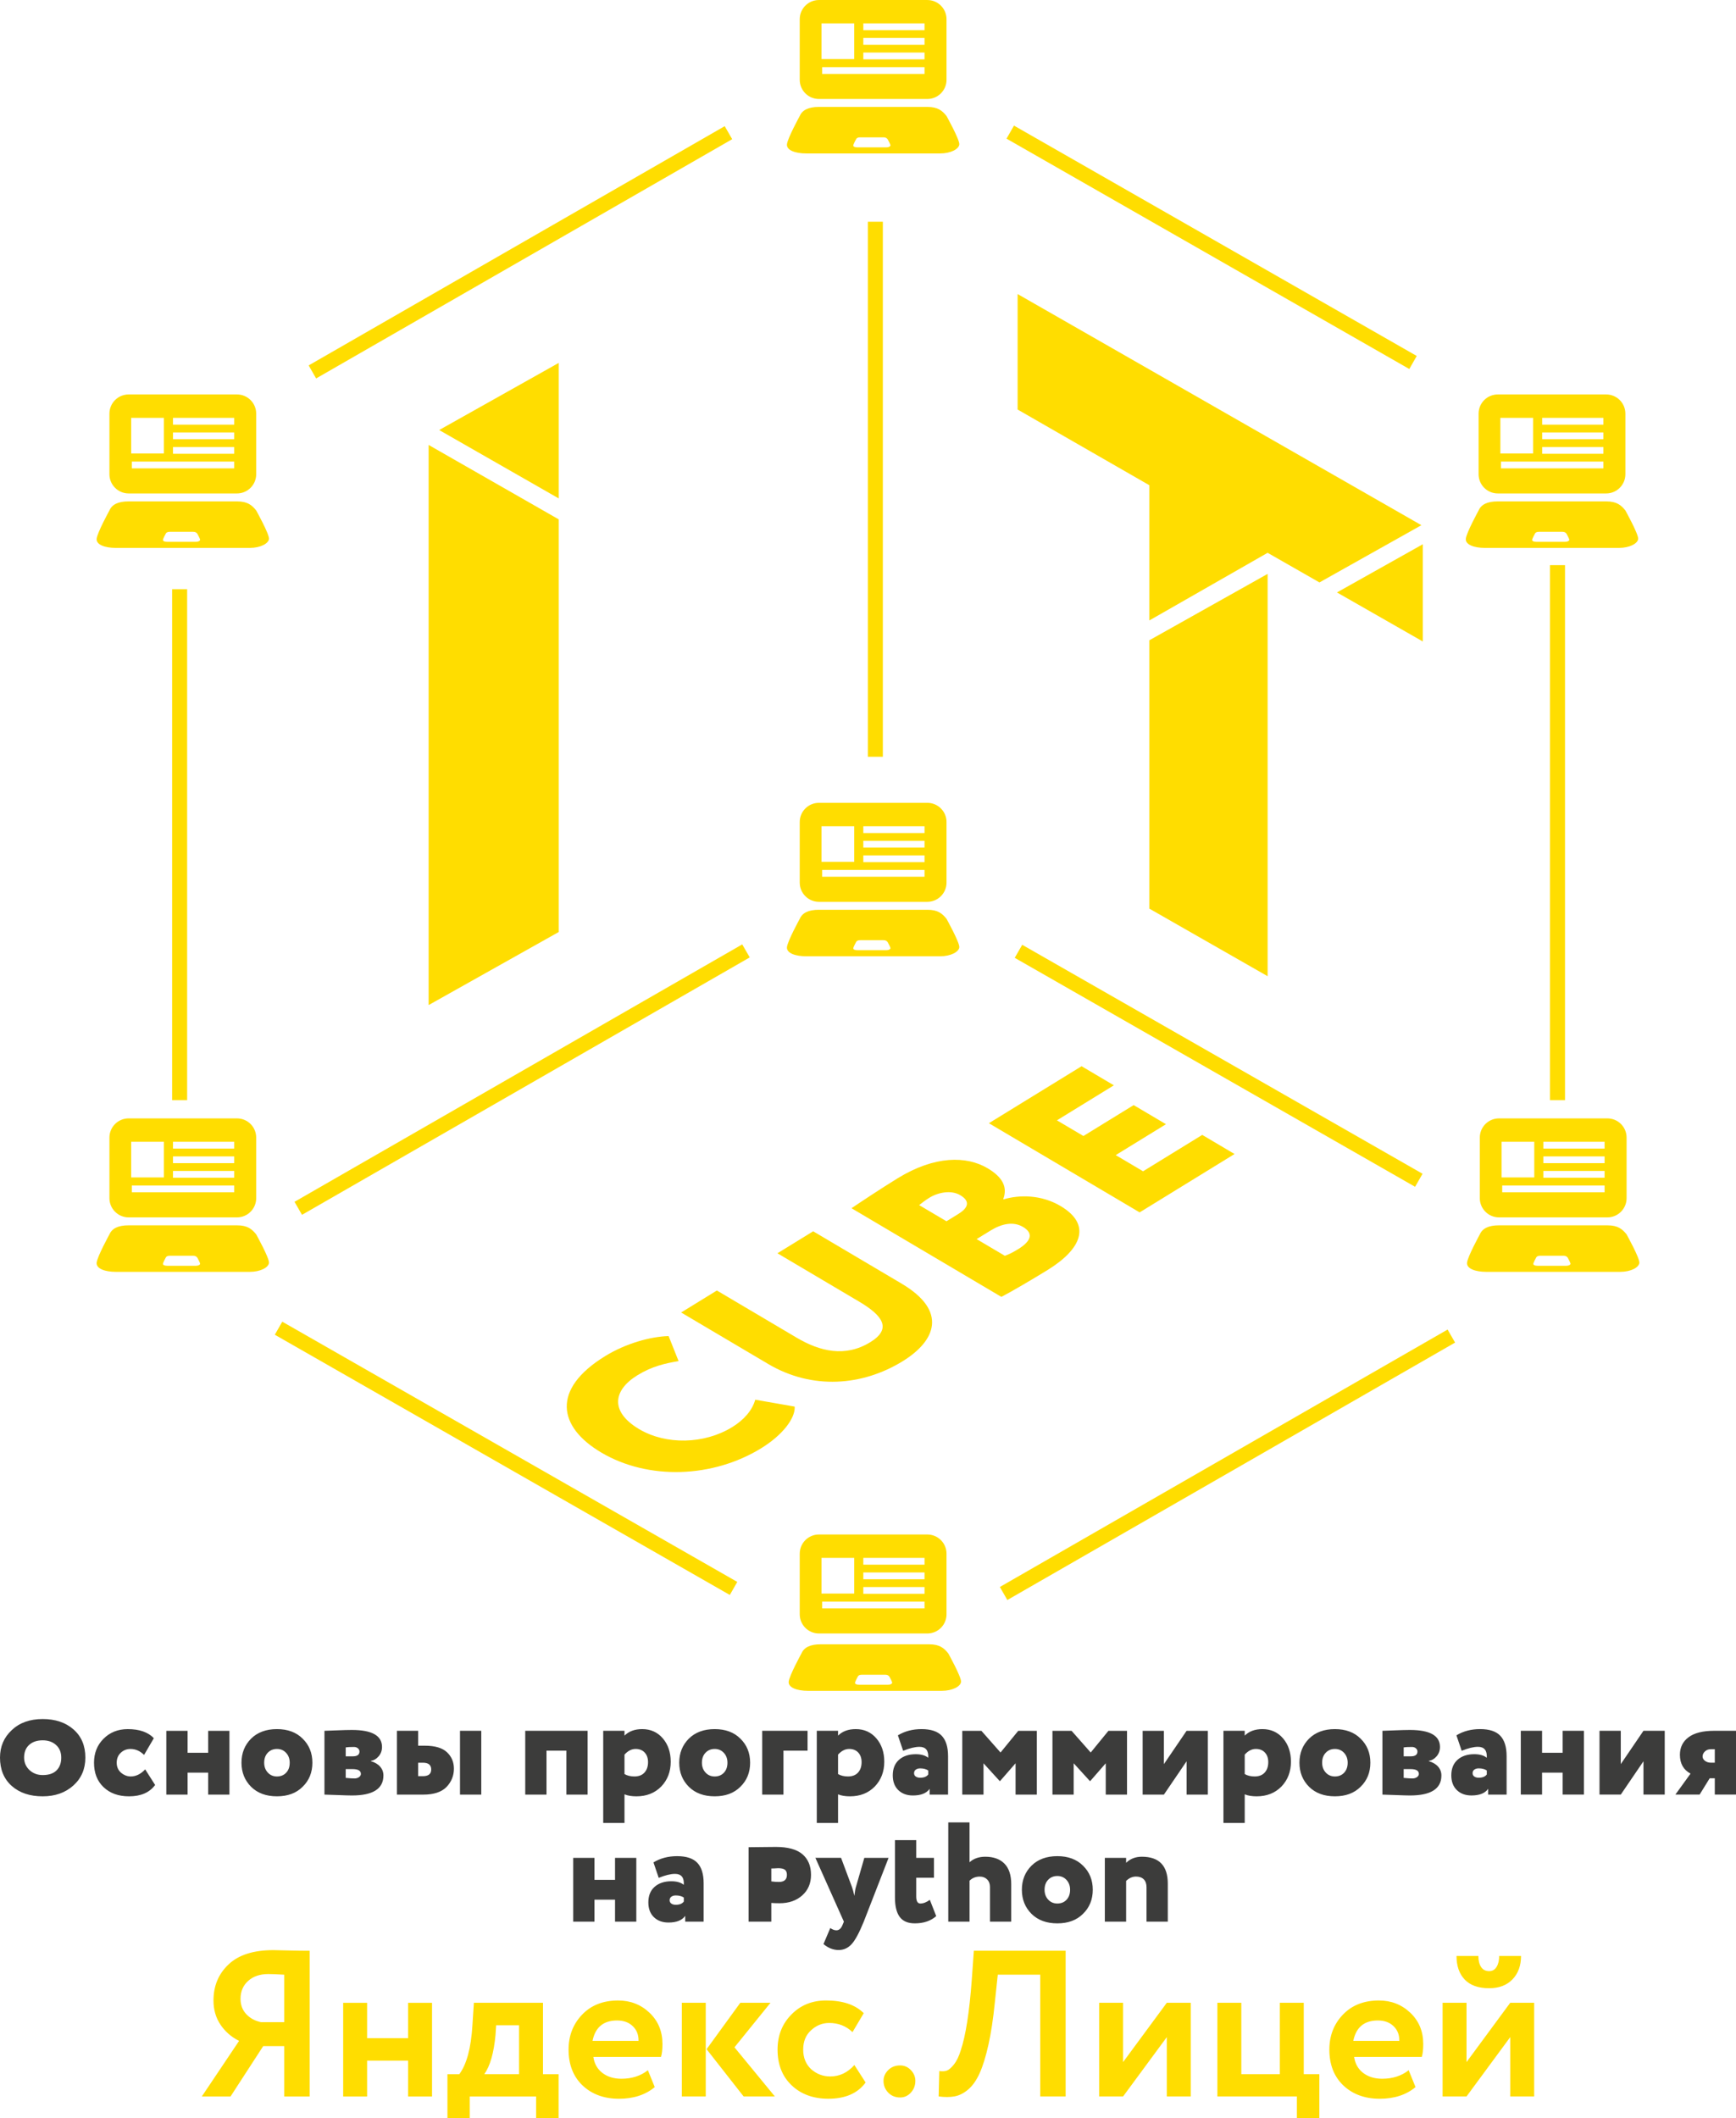 <?xml version="1.0" encoding="UTF-8"?> <!-- Creator: CorelDRAW 2018 (64-Bit) --> <svg xmlns="http://www.w3.org/2000/svg" xmlns:xlink="http://www.w3.org/1999/xlink" xml:space="preserve" width="46.387mm" height="56.601mm" style="shape-rendering:geometricPrecision; text-rendering:geometricPrecision; image-rendering:optimizeQuality; fill-rule:evenodd; clip-rule:evenodd" viewBox="0 0 1335.37 1629.41"> <defs> <style type="text/css"> <![CDATA[ .fil2 {fill:#FFDD00} .fil1 {fill:#3C3C3B;fill-rule:nonzero} .fil0 {fill:#FFDD00;fill-rule:nonzero} ]]> </style> </defs> <g id="Слой_x0020_1">  <path class="fil0" d="M238.19 1612.59l-19.54 0 0 -38.75 -16.17 0 -25.14 38.75 -22.09 0 28.66 -42.75c-5.98,-2.99 -10.75,-7.15 -14.33,-12.49 -3.58,-5.34 -5.36,-11.53 -5.36,-18.57 0,-11.21 3.84,-20.44 11.53,-27.7 7.68,-7.36 19.21,-11.05 34.58,-11.05 0.21,0 4.91,0.11 14.09,0.32 4.7,0.11 9.29,0.16 13.77,0.16l0 112.08zm-37.47 -57.16l17.93 0 0 -36.51c-5.44,-0.32 -9.55,-0.48 -12.33,-0.48 -6.41,0 -11.56,1.76 -15.45,5.28 -3.9,3.52 -5.85,8.11 -5.85,13.77 0,4.7 1.47,8.62 4.4,11.77 2.94,3.15 6.7,5.2 11.29,6.16zm131.61 57.16l-18.41 0 0 -27.54 -31.54 0 0 27.54 -18.41 0 0 -72.05 18.41 0 0 27.22 31.54 0 0 -27.22 18.41 0 0 72.05zm28.98 16.81l-17.13 0 0 -33.94 9.13 0c5.66,-7.58 9.02,-20.12 10.09,-37.63l1.12 -17.29 53.16 0 0 54.92 12.01 0 0 33.94 -17.29 0 0 -16.81 -51.07 0 0 16.81zm20.34 -71.57l-0.48 7.36c-1.28,13.88 -4.16,23.96 -8.64,30.26l26.74 0 0 -37.63 -17.61 0zm116.72 34.58l5.28 12.97c-7.15,5.98 -16.33,8.97 -27.54,8.97 -11.53,0 -20.92,-3.47 -28.18,-10.41 -7.04,-6.83 -10.57,-15.96 -10.57,-27.38 0,-10.67 3.47,-19.64 10.41,-26.9 6.94,-7.26 16.17,-10.89 27.7,-10.89 9.5,0 17.56,3.15 24.18,9.45 6.62,6.3 9.93,14.3 9.93,24.01 0,4.27 -0.37,7.58 -1.12,9.93l-52.04 0c0.75,5.23 3.07,9.34 6.96,12.33 3.9,2.99 8.78,4.48 14.65,4.48 8.01,0 14.79,-2.19 20.34,-6.56zm-23.7 -38.27c-10.46,0 -16.76,5.23 -18.89,15.69l35.39 0c0.11,-4.59 -1.36,-8.35 -4.4,-11.29 -3.04,-2.94 -7.07,-4.4 -12.09,-4.4zm94.79 -13.61l23.22 0 -27.7 34.26 31.06 37.79 -24.02 0 -28.5 -36.34 25.94 -35.7zm-26.58 72.05l-18.41 0 0 -72.05 18.41 0 0 72.05zm114.32 -24.18l8.65 13.45c-6.09,8.33 -15.64,12.49 -28.66,12.49 -11.64,0 -21.08,-3.47 -28.34,-10.41 -7.15,-6.83 -10.73,-15.96 -10.73,-27.38 0,-10.78 3.52,-19.75 10.57,-26.9 7.04,-7.26 15.96,-10.89 26.74,-10.89 12.81,0 22.47,3.26 28.98,9.77l-8.64 14.57c-4.91,-4.7 -10.89,-7.04 -17.93,-7.04 -5.34,0 -10.04,1.92 -14.09,5.76 -3.95,3.63 -5.92,8.54 -5.92,14.73 0,6.19 2.03,11.21 6.09,15.05 4.27,3.74 9.18,5.6 14.73,5.6 7.15,0 13.34,-2.94 18.57,-8.81zm22.42 12.17c0,-3.1 1.2,-5.84 3.6,-8.25 2.4,-2.4 5.47,-3.6 9.21,-3.6 3.2,0 5.95,1.2 8.25,3.6 2.29,2.4 3.44,5.15 3.44,8.25 0,3.52 -1.15,6.54 -3.44,9.04 -2.3,2.51 -5.04,3.76 -8.25,3.76 -3.74,0 -6.81,-1.26 -9.21,-3.76 -2.4,-2.51 -3.6,-5.52 -3.6,-9.04zm140.1 12.01l-19.54 0 0 -93.67 -32.66 0 -2.24 21.14c-1.28,12.81 -2.93,23.75 -4.96,32.82 -2.03,9.07 -4.27,16.33 -6.72,21.77 -2.45,5.44 -5.36,9.61 -8.73,12.49 -3.36,2.88 -6.83,4.67 -10.41,5.36 -3.58,0.69 -7.71,0.72 -12.41,0.08l0.48 -19.53c2.35,0.32 4.27,0.21 5.77,-0.32 1.49,-0.53 3.26,-2.03 5.28,-4.48 2.24,-2.78 4.06,-6.46 5.44,-11.05 3.84,-11.42 6.67,-29.51 8.49,-54.28l1.6 -22.42 70.61 0 0 112.08zm77.81 -45.63l-33.62 45.63 -18.41 0 0 -72.05 18.41 0 0 45.63 33.62 -45.63 18.41 0 0 72.05 -18.41 0 0 -45.63zm100.07 45.63l-61.16 0 0 -72.05 18.41 0 0 54.92 29.62 0 0 -54.92 18.41 0 0 54.92 12.01 0 0 33.94 -17.29 0 0 -16.81zm85.98 -20.17l5.28 12.97c-7.15,5.98 -16.33,8.97 -27.54,8.97 -11.53,0 -20.92,-3.47 -28.18,-10.41 -7.04,-6.83 -10.57,-15.96 -10.57,-27.38 0,-10.67 3.47,-19.64 10.41,-26.9 6.94,-7.26 16.17,-10.89 27.7,-10.89 9.5,0 17.56,3.15 24.18,9.45 6.62,6.3 9.93,14.3 9.93,24.01 0,4.27 -0.37,7.58 -1.12,9.93l-52.04 0c0.75,5.23 3.07,9.34 6.96,12.33 3.9,2.99 8.78,4.48 14.65,4.48 8.01,0 14.79,-2.19 20.34,-6.56zm-23.7 -38.27c-10.46,0 -16.76,5.23 -18.89,15.69l35.39 0c0.11,-4.59 -1.36,-8.35 -4.4,-11.29 -3.04,-2.94 -7.07,-4.4 -12.09,-4.4zm101.83 12.81l-33.62 45.63 -18.41 0 0 -72.05 18.41 0 0 45.63 33.62 -45.63 18.41 0 0 72.05 -18.41 0 0 -45.63zm-41.31 -62.44l16.81 0c0,3.52 0.69,6.35 2.08,8.49 1.39,2.13 3.47,3.2 6.24,3.2 2.46,0 4.35,-1.09 5.68,-3.28 1.34,-2.19 2,-4.99 2,-8.41l16.81 0c0,7.47 -2.19,13.48 -6.57,18.01 -4.38,4.54 -10.35,6.81 -17.93,6.81 -8.33,0 -14.6,-2.22 -18.81,-6.65 -4.22,-4.43 -6.32,-10.48 -6.32,-18.17z"></path> <path class="fil1" d="M-0 1351.95c0,-8.51 3.02,-15.56 9.05,-21.16 5.96,-5.67 13.89,-8.51 23.78,-8.51 9.74,0 17.64,2.65 23.67,7.96 6.11,5.31 9.16,12.54 9.16,21.71 0,8.8 -3.09,15.96 -9.27,21.49 -6.18,5.53 -14.03,8.29 -23.56,8.29 -9.82,0 -17.74,-2.65 -23.78,-7.96 -6.03,-5.38 -9.05,-12.65 -9.05,-21.82zm18.54 0c0,3.78 1.38,6.98 4.14,9.6 2.76,2.54 6.15,3.82 10.14,3.82 4.73,0 8.29,-1.2 10.69,-3.6 2.4,-2.4 3.6,-5.67 3.6,-9.82 0,-4.07 -1.33,-7.31 -3.98,-9.71 -2.65,-2.4 -6.09,-3.6 -10.31,-3.6 -4.36,0 -7.84,1.18 -10.42,3.54 -2.58,2.36 -3.87,5.62 -3.87,9.76zm93.15 9.05l7.63 12c-4.29,5.82 -10.98,8.73 -20.07,8.73 -8.14,0 -14.69,-2.36 -19.63,-7.09 -4.87,-4.65 -7.31,-10.91 -7.31,-18.76 0,-7.34 2.4,-13.45 7.2,-18.32 4.95,-5.02 11.2,-7.53 18.76,-7.53 8.94,0 15.63,2.33 20.07,6.98l-7.53 12.87c-3.05,-3.05 -6.54,-4.58 -10.47,-4.58 -2.91,0 -5.4,0.98 -7.47,2.94 -2.07,1.96 -3.11,4.51 -3.11,7.63 0,3.13 1.09,5.67 3.27,7.63 2.33,1.96 4.83,2.94 7.53,2.94 4,0 7.71,-1.82 11.13,-5.45zm64.79 19.41l-16.36 0 0 -16.91 -15.82 0 0 16.91 -16.36 0 0 -49.08 16.36 0 0 16.91 15.82 0 0 -16.91 16.36 0 0 49.08zm16.69 -6c-4.95,-4.95 -7.42,-11.13 -7.42,-18.54 0,-7.42 2.47,-13.6 7.42,-18.54 4.95,-4.87 11.56,-7.31 19.85,-7.31 8.29,0 14.87,2.44 19.74,7.31 5.02,4.87 7.53,11.05 7.53,18.54 0,7.49 -2.51,13.67 -7.53,18.54 -4.87,4.87 -11.45,7.31 -19.74,7.31 -8.29,0 -14.91,-2.44 -19.85,-7.31zm10.04 -18.54c0,3.05 0.93,5.58 2.78,7.58 1.85,2 4.2,3 7.04,3 2.91,0 5.27,-0.96 7.09,-2.89 1.82,-1.93 2.73,-4.49 2.73,-7.69 0,-3.05 -0.93,-5.58 -2.78,-7.58 -1.85,-2 -4.2,-3 -7.04,-3 -2.84,0 -5.18,0.96 -7.04,2.89 -1.85,1.93 -2.78,4.49 -2.78,7.69zm46.36 24.54l0 -49.08c0.58,0 3.58,-0.11 9,-0.33 5.42,-0.22 9.43,-0.33 12.05,-0.33 15.49,0 23.23,4.36 23.23,13.09 0,2.76 -0.85,5.14 -2.56,7.15 -1.71,2 -3.73,3.18 -6.05,3.54l0 0.22c3.05,0.87 5.44,2.27 7.14,4.2 1.71,1.93 2.56,4.2 2.56,6.82 0,10.25 -8.07,15.38 -24.22,15.38 -2.18,0 -5.92,-0.11 -11.23,-0.33 -5.24,-0.22 -8.54,-0.33 -9.93,-0.33zm21.6 -19.63l-5.24 0 0 6.76c2.84,0.29 5.06,0.44 6.65,0.44 1.46,0 2.65,-0.35 3.6,-1.04 0.94,-0.69 1.42,-1.51 1.42,-2.46 0,-2.47 -2.14,-3.71 -6.43,-3.71zm0.98 -17.02c-2.84,0 -4.91,0.11 -6.22,0.33l0 6.87 5.46 0c3.42,0 5.12,-1.23 5.12,-3.71 0,-0.95 -0.4,-1.76 -1.2,-2.46 -0.8,-0.69 -1.85,-1.04 -3.16,-1.04zm53.44 36.65l-20.29 0 0 -49.08 16.36 0 0 11.45 5.13 0c7.85,0 13.56,1.71 17.13,5.13 3.49,3.35 5.23,7.53 5.23,12.54 0,5.46 -1.93,10.18 -5.78,14.18 -3.85,3.85 -9.78,5.78 -17.78,5.78zm44.61 0l-16.36 0 0 -49.08 16.36 0 0 49.08zm-44.83 -24.54l-3.71 0 0 10.36 3.6 0c4.29,0 6.43,-1.71 6.43,-5.12 0,-3.49 -2.11,-5.24 -6.33,-5.24zm126.64 24.54l-16.36 0 0 -33.81 -15.27 0 0 33.81 -16.36 0 0 -49.08 47.99 0 0 49.08zm28.36 21.82l-16.36 0 0 -70.9 16.36 0 0 3.71c3.35,-3.35 7.89,-5.02 13.63,-5.02 6.47,0 11.75,2.36 15.82,7.09 4.07,4.73 6.11,10.73 6.11,18 0,7.63 -2.44,14 -7.31,19.09 -4.94,5.02 -11.3,7.53 -19.09,7.53 -3.64,0 -6.69,-0.51 -9.16,-1.53l0 22.03zm8.51 -56.94c-3.05,0 -5.89,1.45 -8.51,4.36l0 14.94c2.11,1.24 4.65,1.85 7.63,1.85 3.35,0 5.93,-1 7.75,-3 1.82,-2 2.73,-4.67 2.73,-8.02 0,-3.05 -0.85,-5.51 -2.56,-7.36 -1.71,-1.85 -4.05,-2.78 -7.03,-2.78zm41.01 29.12c-4.95,-4.95 -7.42,-11.13 -7.42,-18.54 0,-7.42 2.47,-13.6 7.42,-18.54 4.95,-4.87 11.56,-7.31 19.85,-7.31 8.29,0 14.87,2.44 19.74,7.31 5.02,4.87 7.53,11.05 7.53,18.54 0,7.49 -2.51,13.67 -7.53,18.54 -4.87,4.87 -11.45,7.31 -19.74,7.31 -8.29,0 -14.91,-2.44 -19.85,-7.31zm10.04 -18.54c0,3.05 0.93,5.58 2.78,7.58 1.85,2 4.2,3 7.04,3 2.91,0 5.27,-0.96 7.09,-2.89 1.82,-1.93 2.73,-4.49 2.73,-7.69 0,-3.05 -0.93,-5.58 -2.78,-7.58 -1.85,-2 -4.2,-3 -7.04,-3 -2.84,0 -5.18,0.96 -7.04,2.89 -1.85,1.93 -2.78,4.49 -2.78,7.69zm62.72 24.54l-16.36 0 0 -49.08 34.9 0 0 15.27 -18.54 0 0 33.81zm41.99 21.82l-16.36 0 0 -70.9 16.36 0 0 3.71c3.35,-3.35 7.89,-5.02 13.63,-5.02 6.47,0 11.75,2.36 15.82,7.09 4.07,4.73 6.11,10.73 6.11,18 0,7.63 -2.44,14 -7.31,19.09 -4.94,5.02 -11.3,7.53 -19.09,7.53 -3.64,0 -6.69,-0.51 -9.16,-1.53l0 22.03zm8.51 -56.94c-3.05,0 -5.89,1.45 -8.51,4.36l0 14.94c2.11,1.24 4.65,1.85 7.63,1.85 3.35,0 5.93,-1 7.75,-3 1.82,-2 2.73,-4.67 2.73,-8.02 0,-3.05 -0.85,-5.51 -2.56,-7.36 -1.71,-1.85 -4.05,-2.78 -7.03,-2.78zm41.56 1.42l-4.04 -11.89c5.23,-3.2 11.31,-4.8 18.21,-4.8 7.13,0 12.31,1.71 15.54,5.13 3.24,3.42 4.85,8.65 4.85,15.71l0 29.56 -14.18 0 0 -4.47c-2.4,3.42 -6.69,5.12 -12.87,5.12 -4.65,0 -8.4,-1.38 -11.24,-4.14 -2.84,-2.76 -4.25,-6.55 -4.25,-11.35 0,-5.16 1.62,-9.16 4.85,-12 3.24,-2.84 7.51,-4.25 12.82,-4.25 4.14,0 7.34,0.91 9.6,2.73 0.36,-5.6 -1.89,-8.4 -6.76,-8.4 -3.35,0 -7.53,1.02 -12.54,3.05zm13.09 20.72c2.91,0 4.98,-0.83 6.22,-2.51l0 -3.05c-1.53,-1.09 -3.6,-1.64 -6.22,-1.64 -1.38,0 -2.51,0.33 -3.38,0.98 -0.87,0.65 -1.31,1.56 -1.31,2.73 0,1.09 0.44,1.94 1.31,2.56 0.87,0.62 2,0.93 3.38,0.93zm48.75 12.98l-16.36 0 0 -49.08 14.72 0 14.72 16.69 13.63 -16.69 14.29 0 0 49.08 -16.36 0 0 -24.1 -11.89 13.63 -0.33 0 -12.44 -13.63 0 24.1zm69.37 0l-16.36 0 0 -49.08 14.72 0 14.72 16.69 13.63 -16.69 14.29 0 0 49.08 -16.36 0 0 -24.1 -11.89 13.63 -0.33 0 -12.44 -13.63 0 24.1zm86.82 -25.63l-17.45 25.63 -16.36 0 0 -49.08 16.36 0 0 25.63 17.45 -25.63 16.36 0 0 49.08 -16.36 0 0 -25.63zm44.72 47.45l-16.36 0 0 -70.9 16.36 0 0 3.71c3.35,-3.35 7.89,-5.02 13.63,-5.02 6.47,0 11.75,2.36 15.82,7.09 4.07,4.73 6.11,10.73 6.11,18 0,7.63 -2.44,14 -7.31,19.09 -4.94,5.02 -11.3,7.53 -19.09,7.53 -3.64,0 -6.69,-0.51 -9.16,-1.53l0 22.03zm8.51 -56.94c-3.05,0 -5.89,1.45 -8.51,4.36l0 14.94c2.11,1.24 4.65,1.85 7.63,1.85 3.35,0 5.93,-1 7.75,-3 1.82,-2 2.73,-4.67 2.73,-8.02 0,-3.05 -0.85,-5.51 -2.56,-7.36 -1.71,-1.85 -4.05,-2.78 -7.03,-2.78zm41.01 29.12c-4.95,-4.95 -7.42,-11.13 -7.42,-18.54 0,-7.42 2.47,-13.6 7.42,-18.54 4.95,-4.87 11.56,-7.31 19.85,-7.31 8.29,0 14.87,2.44 19.74,7.31 5.02,4.87 7.53,11.05 7.53,18.54 0,7.49 -2.51,13.67 -7.53,18.54 -4.87,4.87 -11.45,7.31 -19.74,7.31 -8.29,0 -14.91,-2.44 -19.85,-7.31zm10.04 -18.54c0,3.05 0.93,5.58 2.78,7.58 1.85,2 4.2,3 7.04,3 2.91,0 5.27,-0.96 7.09,-2.89 1.82,-1.93 2.73,-4.49 2.73,-7.69 0,-3.05 -0.93,-5.58 -2.78,-7.58 -1.85,-2 -4.2,-3 -7.04,-3 -2.84,0 -5.18,0.96 -7.04,2.89 -1.85,1.93 -2.78,4.49 -2.78,7.69zm46.36 24.54l0 -49.08c0.58,0 3.58,-0.11 9,-0.33 5.42,-0.22 9.43,-0.33 12.05,-0.33 15.49,0 23.23,4.36 23.23,13.09 0,2.76 -0.85,5.14 -2.56,7.15 -1.71,2 -3.73,3.18 -6.05,3.54l0 0.22c3.05,0.87 5.44,2.27 7.14,4.2 1.71,1.93 2.56,4.2 2.56,6.82 0,10.25 -8.07,15.38 -24.22,15.38 -2.18,0 -5.92,-0.11 -11.23,-0.33 -5.24,-0.22 -8.54,-0.33 -9.93,-0.33zm21.6 -19.63l-5.24 0 0 6.76c2.84,0.29 5.06,0.44 6.65,0.44 1.46,0 2.65,-0.35 3.6,-1.04 0.94,-0.69 1.42,-1.51 1.42,-2.46 0,-2.47 -2.14,-3.71 -6.43,-3.71zm0.98 -17.02c-2.84,0 -4.91,0.11 -6.22,0.33l0 6.87 5.46 0c3.42,0 5.12,-1.23 5.12,-3.71 0,-0.95 -0.4,-1.76 -1.2,-2.46 -0.8,-0.69 -1.85,-1.04 -3.16,-1.04zm38.39 2.94l-4.04 -11.89c5.23,-3.2 11.31,-4.8 18.21,-4.8 7.13,0 12.31,1.71 15.54,5.13 3.24,3.42 4.85,8.65 4.85,15.71l0 29.56 -14.18 0 0 -4.47c-2.4,3.42 -6.69,5.12 -12.87,5.12 -4.65,0 -8.4,-1.38 -11.24,-4.14 -2.84,-2.76 -4.25,-6.55 -4.25,-11.35 0,-5.16 1.62,-9.16 4.85,-12 3.24,-2.84 7.51,-4.25 12.82,-4.25 4.14,0 7.34,0.91 9.6,2.73 0.36,-5.6 -1.89,-8.4 -6.76,-8.4 -3.35,0 -7.53,1.02 -12.54,3.05zm13.09 20.72c2.91,0 4.98,-0.83 6.22,-2.51l0 -3.05c-1.53,-1.09 -3.6,-1.64 -6.22,-1.64 -1.38,0 -2.51,0.33 -3.38,0.98 -0.87,0.65 -1.31,1.56 -1.31,2.73 0,1.09 0.44,1.94 1.31,2.56 0.87,0.62 2,0.93 3.38,0.93zm80.93 12.98l-16.36 0 0 -16.91 -15.82 0 0 16.91 -16.36 0 0 -49.08 16.36 0 0 16.91 15.82 0 0 -16.91 16.36 0 0 49.08zm45.81 -25.63l-17.45 25.63 -16.36 0 0 -49.08 16.36 0 0 25.63 17.45 -25.63 16.36 0 0 49.08 -16.36 0 0 -25.63zm54.32 -23.45l16.91 0 0 49.08 -16.36 0 0 -12.54 -3.93 0 -7.74 12.54 -18.65 0 11.67 -16.14c-5.46,-2.91 -8.18,-7.74 -8.18,-14.51 0,-5.67 2.22,-10.16 6.65,-13.47 4.44,-3.31 10.98,-4.96 19.63,-4.96zm-8.83 19.74c0,1.31 0.62,2.44 1.86,3.38 1.23,0.95 2.76,1.42 4.58,1.42l2.94 0 0 -10.36 -3.16 0c-1.74,0 -3.22,0.56 -4.42,1.69 -1.2,1.13 -1.8,2.42 -1.8,3.87zm-820.22 127.08l-16.36 0 0 -16.91 -15.82 0 0 16.91 -16.36 0 0 -49.08 16.36 0 0 16.91 15.82 0 0 -16.91 16.36 0 0 49.08zm17.24 -33.7l-4.04 -11.89c5.23,-3.2 11.31,-4.8 18.21,-4.8 7.13,0 12.31,1.71 15.54,5.13 3.24,3.42 4.85,8.65 4.85,15.71l0 29.56 -14.18 0 0 -4.47c-2.4,3.42 -6.69,5.12 -12.87,5.12 -4.65,0 -8.4,-1.38 -11.24,-4.14 -2.84,-2.76 -4.25,-6.55 -4.25,-11.35 0,-5.16 1.62,-9.16 4.85,-12 3.24,-2.84 7.51,-4.25 12.82,-4.25 4.14,0 7.34,0.91 9.6,2.73 0.36,-5.6 -1.89,-8.4 -6.76,-8.4 -3.35,0 -7.53,1.02 -12.54,3.05zm13.09 20.72c2.91,0 4.98,-0.83 6.22,-2.51l0 -3.05c-1.53,-1.09 -3.6,-1.64 -6.22,-1.64 -1.38,0 -2.51,0.33 -3.38,0.98 -0.87,0.65 -1.31,1.56 -1.31,2.73 0,1.09 0.44,1.94 1.31,2.56 0.87,0.62 2,0.93 3.38,0.93zm73.51 -1.42l0 14.4 -17.45 0 0 -57.26c2.84,0 6.11,-0.03 9.82,-0.11 3.71,-0.07 7.42,-0.11 11.13,-0.11 9.23,0 16.05,1.87 20.45,5.62 4.4,3.75 6.6,9.03 6.6,15.87 0,6.47 -2.22,11.7 -6.65,15.71 -4.51,4.07 -10.36,6.11 -17.56,6.11 -2.47,0 -4.58,-0.07 -6.33,-0.22zm5.24 -26.72c-0.29,0 -0.65,0.02 -1.09,0.05 -0.44,0.03 -1.07,0.07 -1.91,0.11 -0.84,0.03 -1.58,0.05 -2.24,0.05l0 9.93c2.04,0.29 3.96,0.43 5.78,0.43 4.15,0 6.22,-1.82 6.22,-5.45 0,-1.89 -0.53,-3.22 -1.58,-3.98 -1.06,-0.77 -2.78,-1.15 -5.18,-1.15zm66.32 -7.96l18.65 0 -19.09 49.08c-3.49,8.58 -6.62,14.36 -9.38,17.34 -2.76,2.98 -6.07,4.47 -9.93,4.47 -4.15,0 -8.03,-1.53 -11.67,-4.58l5.23 -12.32c1.67,1.16 3.24,1.74 4.69,1.74 2.04,0 3.6,-1.34 4.69,-4.04l1.09 -2.62 -21.92 -49.08 19.74 0 8.4 22.47c0.58,1.6 1.2,3.85 1.85,6.76 0.37,-3.27 0.77,-5.56 1.2,-6.87l6.44 -22.36zm23.56 30.43l0 -44.06 16.36 0 0 13.63 13.63 0 0 15.27 -13.63 0 0 14.4c0,3.64 1.06,5.45 3.16,5.45 2.33,0 4.76,-0.94 7.31,-2.84l4.91 12.54c-4.22,3.71 -9.71,5.56 -16.47,5.56 -5.31,0 -9.18,-1.66 -11.62,-4.96 -2.44,-3.31 -3.65,-8.31 -3.65,-15zm57.37 18.65l-16.36 0 0 -76.35 16.36 0 0 30.65c3.13,-2.84 7.16,-4.25 12.11,-4.25 6.32,0 11.23,1.76 14.72,5.29 3.49,3.53 5.24,8.82 5.24,15.87l0 28.8 -16.36 0 0 -26.72c0,-2.4 -0.73,-4.33 -2.18,-5.78 -1.45,-1.45 -3.34,-2.18 -5.67,-2.18 -3.13,0 -5.74,1.06 -7.85,3.16l0 31.52zm47.67 -6c-4.95,-4.95 -7.42,-11.13 -7.42,-18.54 0,-7.42 2.47,-13.6 7.42,-18.54 4.95,-4.87 11.56,-7.31 19.85,-7.31 8.29,0 14.87,2.44 19.74,7.31 5.02,4.87 7.53,11.05 7.53,18.54 0,7.49 -2.51,13.67 -7.53,18.54 -4.87,4.87 -11.45,7.31 -19.74,7.31 -8.29,0 -14.91,-2.44 -19.85,-7.31zm10.04 -18.54c0,3.05 0.93,5.58 2.78,7.58 1.85,2 4.2,3 7.04,3 2.91,0 5.27,-0.96 7.09,-2.89 1.82,-1.93 2.73,-4.49 2.73,-7.69 0,-3.05 -0.93,-5.58 -2.78,-7.58 -1.85,-2 -4.2,-3 -7.04,-3 -2.84,0 -5.18,0.96 -7.04,2.89 -1.85,1.93 -2.78,4.49 -2.78,7.69zm62.72 24.54l-16.36 0 0 -49.08 16.36 0 0 3.82c3.2,-3.13 7.24,-4.69 12.11,-4.69 13.31,0 19.96,6.91 19.96,20.72l0 29.23 -16.36 0 0 -26.4c0,-2.69 -0.71,-4.74 -2.13,-6.16 -1.42,-1.42 -3.4,-2.13 -5.94,-2.13 -2.84,0 -5.38,1.13 -7.63,3.38l0 31.3z"></path> <g id="_1643238224544"> <path class="fil0" d="M681.75 113.36l-22.2 0c-1.77,0 -3.27,-0.51 -3.19,-1.5 0.06,-0.98 2.12,-4.71 2.12,-4.71 0.42,-0.98 1.42,-1.51 3.18,-1.51l17.97 0c1.76,0 2.49,0.64 3.19,1.51 0,0 2.2,3.94 2.13,4.71 -0.07,0.78 -1.42,1.5 -3.2,1.5zm46.33 -24.15c-3.28,-4.05 -6.6,-6.96 -14.77,-6.96l-83.35 0c-8.16,0 -12.81,2.43 -14.77,6.96 0,0 -9.52,17.33 -9.85,21.89 -0.33,4.55 6.6,6.93 14.77,6.93l103.05 0c8.15,0 14.45,-3.36 14.76,-6.93 0.35,-3.58 -9.84,-21.89 -9.84,-21.89z"></path> <path class="fil0" d="M711.17 23.22l-47.09 0 0 -5.24 47.09 0 0 5.24zm0 11.2l-47.09 0 0 -5.21 47.09 0 0 5.21zm0 11.22l-47.09 0 0 -5.22 47.09 0 0 5.22zm0 11.21l-47.09 0 -31.66 0 0 -5.22 31.66 0 47.09 0 0 5.22zm-79.25 -38.86l25.16 0 0 27.43 -25.16 0 0 -27.43zm81.39 -17.98l-83.35 0c-8.18,0 -14.79,6.6 -14.79,14.76l0 46.6c0,8.15 6.6,14.77 14.79,14.77l83.35 0c8.17,0 14.77,-6.62 14.77,-14.77l0 -46.6c0,-8.16 -6.6,-14.76 -14.77,-14.76z"></path> <path class="fil0" d="M681.75 730.9l-22.2 0c-1.77,0 -3.27,-0.51 -3.19,-1.5 0.06,-0.98 2.12,-4.71 2.12,-4.71 0.42,-0.98 1.42,-1.51 3.18,-1.51l17.97 0c1.76,0 2.49,0.64 3.19,1.51 0,0 2.2,3.94 2.13,4.71 -0.07,0.78 -1.42,1.5 -3.2,1.5zm46.33 -24.15c-3.28,-4.05 -6.6,-6.96 -14.77,-6.96l-83.35 0c-8.16,0 -12.81,2.43 -14.77,6.96 0,0 -9.52,17.33 -9.85,21.89 -0.33,4.55 6.6,6.93 14.77,6.93l103.05 0c8.15,0 14.45,-3.36 14.76,-6.93 0.35,-3.58 -9.84,-21.89 -9.84,-21.89z"></path> <path class="fil0" d="M711.17 640.76l-47.09 0 0 -5.24 47.09 0 0 5.24zm0 11.2l-47.09 0 0 -5.21 47.09 0 0 5.21zm0 11.21l-47.09 0 0 -5.22 47.09 0 0 5.22zm0 11.21l-47.09 0 -31.66 0 0 -5.22 31.66 0 47.09 0 0 5.22zm-79.25 -38.86l25.16 0 0 27.43 -25.16 0 0 -27.43zm81.39 -17.99l-83.35 0c-8.18,0 -14.79,6.6 -14.79,14.76l0 46.6c0,8.16 6.6,14.78 14.79,14.78l83.35 0c8.17,0 14.77,-6.62 14.77,-14.78l0 -46.6c0,-8.16 -6.6,-14.76 -14.77,-14.76z"></path> <path class="fil0" d="M711.17 1203.55l-47.09 0 0 -5.24 47.09 0 0 5.24zm0 11.2l-47.09 0 0 -5.21 47.09 0 0 5.21zm0 11.22l-47.09 0 0 -5.22 47.09 0 0 5.22zm0 11.2l-47.09 0 -31.66 0 0 -5.22 31.66 0 47.09 0 0 5.22zm-79.25 -38.85l25.16 0 0 27.43 -25.16 0 0 -27.43zm81.39 -17.99l-83.35 0c-8.18,0 -14.79,6.6 -14.79,14.77l0 46.6c0,8.15 6.6,14.77 14.79,14.77l83.35 0c8.17,0 14.77,-6.62 14.77,-14.77l0 -46.6c0,-8.16 -6.6,-14.77 -14.77,-14.77z"></path> <path class="fil0" d="M150.74 416.78l-22.2 0c-1.77,0 -3.27,-0.52 -3.19,-1.51 0.06,-0.98 2.12,-4.71 2.12,-4.71 0.41,-0.98 1.42,-1.5 3.18,-1.5l17.97 0c1.76,0 2.5,0.63 3.18,1.5 0,0 2.2,3.94 2.13,4.71 -0.07,0.78 -1.42,1.51 -3.2,1.51zm46.33 -24.15c-3.28,-4.05 -6.6,-6.96 -14.77,-6.96l-83.35 0c-8.17,0 -12.81,2.43 -14.77,6.96 0,0 -9.52,17.33 -9.85,21.89 -0.33,4.55 6.6,6.93 14.77,6.93l103.05 0c8.15,0 14.45,-3.37 14.76,-6.93 0.35,-3.58 -9.84,-21.89 -9.84,-21.89z"></path> <path class="fil0" d="M180.16 326.64l-47.09 0 0 -5.24 47.09 0 0 5.24zm0 11.2l-47.09 0 0 -5.21 47.09 0 0 5.21zm0 11.22l-47.09 0 0 -5.22 47.09 0 0 5.22zm0 11.2l-47.09 0 -31.67 0 0 -5.22 31.67 0 47.09 0 0 5.22zm-79.25 -38.86l25.16 0 0 27.43 -25.16 0 0 -27.43zm81.39 -17.99l-83.34 0c-8.18,0 -14.79,6.6 -14.79,14.77l0 46.6c0,8.15 6.61,14.77 14.79,14.77l83.34 0c8.17,0 14.77,-6.62 14.77,-14.77l0 -46.6c0,-8.17 -6.61,-14.77 -14.77,-14.77z"></path> <path class="fil0" d="M1203.95 416.78l-22.2 0c-1.77,0 -3.27,-0.52 -3.19,-1.51 0.06,-0.98 2.12,-4.71 2.12,-4.71 0.42,-0.98 1.42,-1.5 3.18,-1.5l17.97 0c1.76,0 2.49,0.63 3.18,1.5 0,0 2.2,3.94 2.13,4.71 -0.07,0.78 -1.42,1.51 -3.2,1.51zm46.33 -24.15c-3.28,-4.05 -6.6,-6.96 -14.77,-6.96l-83.35 0c-8.17,0 -12.81,2.43 -14.77,6.96 0,0 -9.52,17.33 -9.85,21.89 -0.33,4.55 6.6,6.93 14.77,6.93l103.05 0c8.15,0 14.45,-3.37 14.75,-6.93 0.35,-3.58 -9.83,-21.89 -9.83,-21.89z"></path> <path class="fil0" d="M1233.36 326.64l-47.09 0 0 -5.24 47.09 0 0 5.24zm0 11.2l-47.09 0 0 -5.21 47.09 0 0 5.21zm0 11.22l-47.09 0 0 -5.22 47.09 0 0 5.22zm0 11.2l-47.09 0 -31.67 0 0 -5.22 31.67 0 47.09 0 0 5.22zm-79.24 -38.86l25.16 0 0 27.43 -25.16 0 0 -27.43zm81.39 -17.99l-83.35 0c-8.18,0 -14.79,6.6 -14.79,14.77l0 46.6c0,8.15 6.6,14.77 14.79,14.77l83.35 0c8.17,0 14.77,-6.62 14.77,-14.77l0 -46.6c0,-8.17 -6.61,-14.77 -14.77,-14.77z"></path> <path class="fil0" d="M150.74 973.63l-22.2 0c-1.77,0 -3.27,-0.51 -3.19,-1.5 0.06,-0.98 2.12,-4.72 2.12,-4.72 0.41,-0.98 1.42,-1.5 3.18,-1.5l17.97 0c1.76,0 2.5,0.64 3.18,1.5 0,0 2.2,3.94 2.13,4.72 -0.07,0.78 -1.42,1.5 -3.2,1.5zm46.33 -24.15c-3.28,-4.05 -6.6,-6.96 -14.77,-6.96l-83.35 0c-8.17,0 -12.81,2.43 -14.77,6.96 0,0 -9.52,17.33 -9.85,21.89 -0.33,4.55 6.6,6.93 14.77,6.93l103.05 0c8.15,0 14.45,-3.36 14.76,-6.93 0.35,-3.58 -9.84,-21.89 -9.84,-21.89z"></path> <path class="fil0" d="M180.16 883.49l-47.09 0 0 -5.24 47.09 0 0 5.24zm0 11.2l-47.09 0 0 -5.2 47.09 0 0 5.2zm0 11.22l-47.09 0 0 -5.22 47.09 0 0 5.22zm0 11.2l-47.09 0 -31.67 0 0 -5.22 31.67 0 47.09 0 0 5.22zm-79.25 -38.86l25.16 0 0 27.43 -25.16 0 0 -27.43zm81.39 -17.99l-83.34 0c-8.18,0 -14.79,6.6 -14.79,14.77l0 46.6c0,8.15 6.61,14.77 14.79,14.77l83.34 0c8.17,0 14.77,-6.62 14.77,-14.77l0 -46.6c0,-8.17 -6.61,-14.77 -14.77,-14.77z"></path> <path class="fil0" d="M1204.87 973.63l-22.2 0c-1.77,0 -3.27,-0.51 -3.19,-1.5 0.06,-0.98 2.12,-4.72 2.12,-4.72 0.41,-0.98 1.42,-1.5 3.18,-1.5l17.97 0c1.76,0 2.49,0.64 3.18,1.5 0,0 2.2,3.94 2.13,4.72 -0.07,0.78 -1.42,1.5 -3.2,1.5zm46.34 -24.15c-3.28,-4.05 -6.61,-6.96 -14.77,-6.96l-83.35 0c-8.16,0 -12.81,2.43 -14.77,6.96 0,0 -9.52,17.33 -9.85,21.89 -0.33,4.55 6.6,6.93 14.77,6.93l103.05 0c8.15,0 14.45,-3.36 14.75,-6.93 0.35,-3.58 -9.83,-21.89 -9.83,-21.89z"></path> <path class="fil0" d="M1234.29 883.49l-47.09 0 0 -5.24 47.09 0 0 5.24zm0 11.2l-47.09 0 0 -5.2 47.09 0 0 5.2zm0 11.22l-47.09 0 0 -5.22 47.09 0 0 5.22zm0 11.2l-47.09 0 -31.67 0 0 -5.22 31.67 0 47.09 0 0 5.22zm-79.25 -38.86l25.16 0 0 27.43 -25.16 0 0 -27.43zm81.39 -17.99l-83.35 0c-8.18,0 -14.78,6.6 -14.78,14.77l0 46.6c0,8.15 6.6,14.77 14.78,14.77l83.35 0c8.17,0 14.78,-6.62 14.78,-14.77l0 -46.6c0,-8.17 -6.61,-14.77 -14.78,-14.77z"></path> <polygon class="fil2" points="132.4,453.22 132.4,846.26 143.95,846.26 143.95,453.22 "></polygon> <polygon class="fil2" points="1192.3,846.26 1203.84,846.26 1203.84,434.71 1192.3,434.71 "></polygon> <polygon class="fil2" points="667.57,582.11 679.11,582.11 679.11,170.57 667.57,170.57 "></polygon> <polygon class="fil2" points="774.24,106.65 1084.07,283.84 1089.79,273.81 779.98,96.62 "></polygon> <polygon class="fil2" points="211.39,1026.67 561.39,1226.83 567.13,1216.8 217.13,1016.64 "></polygon> <polygon class="fil2" points="780.56,736.76 1088.52,912.88 1094.25,902.85 786.3,726.73 "></polygon> <polygon class="fil2" points="769.12,1220.7 774.87,1230.72 1119.29,1032.7 1113.52,1022.69 "></polygon> <polygon class="fil2" points="226.55,924.43 232.3,934.44 576.72,736.43 570.94,726.42 "></polygon> <polygon class="fil2" points="237.42,281.08 243.17,291.09 563.22,107.06 557.46,97.05 "></polygon> <path class="fil0" d="M611.29 1081.95c0.56,9.04 -9.43,21.99 -25.76,32.03 -37.28,22.93 -86.91,24.67 -123.01,3.31 -33.29,-19.69 -38.48,-48.68 2.92,-74.14 15.98,-9.83 34.85,-15.04 48.86,-15.46l7.68 19.26c-10.33,1.76 -20.35,3.92 -31.69,10.9 -18.56,11.41 -21.42,27.96 1.44,41.48 20.54,12.15 49.89,11.68 71.54,-1.63 8.59,-5.28 15.39,-12.66 17.67,-21.06l30.36 5.31z"></path> <path class="fil0" d="M693.56 987.38c35.45,20.97 26.49,43.86 0.72,59.71 -30.93,19.02 -69.46,22.14 -103.42,2.05l-66.91 -39.58 27.49 -16.91 61.29 36.25c18.06,10.68 37.48,15.33 56.72,3.49 16.67,-10.25 9.89,-20.27 -8.66,-31.24l-62.78 -37.14 27.49 -16.9 68.07 40.26z"></path> <path class="fil0" d="M751.24 953.11l21.7 12.84c2.39,-0.86 5.12,-1.95 10.27,-5.12 10.65,-6.55 11.51,-12.47 3.73,-17.07 -7.29,-4.31 -16.11,-2.69 -25.04,2.8l-10.65 6.55zm-44.23 -26.16l21.04 12.44 9.11 -5.6c7.05,-4.33 9.9,-9.48 1.45,-14.48 -6.96,-4.12 -16.96,-2.16 -23.66,1.96 -3.43,2.12 -5.17,3.58 -7.93,5.68zm-52 2.4c6.37,-4.31 22.37,-14.96 35.43,-22.99 28.69,-17.64 53.13,-17.28 69.19,-7.78 12.09,7.15 15.4,14.91 12.09,23.74l0.33 0.2c11.91,-3.53 28.78,-3.71 43.68,5.11 24.35,14.4 16.19,33.21 -9.93,49.27 -11.51,7.08 -27.82,16.71 -35.53,20.65l-115.28 -68.2z"></path> <polygon class="fil0" points="760.68,863.97 831.98,820.13 856.82,834.82 813.01,861.76 833.39,873.81 872.04,850.04 896.89,864.74 858.23,888.51 879.27,900.95 924.79,872.96 949.64,887.66 876.62,932.56 "></polygon> <polygon class="fil0" points="429.77,383.38 429.77,279.15 337.82,330.78 "></polygon> <polygon class="fil0" points="329.71,342.25 329.71,773.1 429.77,716.91 429.77,399.49 "></polygon> <polygon class="fil0" points="884.12,698.93 975.08,750.9 975.08,441.44 884.12,492.49 "></polygon> <polygon class="fil0" points="782.77,226.18 782.77,315.01 884.12,373.25 884.12,477.24 975.08,425.22 1014.95,448 1093.37,403.98 "></polygon> <polygon class="fil0" points="1028.42,455.7 1094.46,493.43 1094.46,418.63 "></polygon> <path class="fil0" d="M683.09 1295.9l-22.2 0c-1.77,0 -3.27,-0.51 -3.19,-1.5 0.06,-0.98 2.12,-4.72 2.12,-4.72 0.41,-0.98 1.42,-1.5 3.18,-1.5l17.97 0c1.76,0 2.5,0.64 3.18,1.5 0,0 2.2,3.94 2.13,4.72 -0.07,0.78 -1.42,1.5 -3.2,1.5zm46.33 -24.15c-3.28,-4.05 -6.6,-6.96 -14.77,-6.96l-83.35 0c-8.17,0 -12.81,2.43 -14.77,6.96 0,0 -9.52,17.33 -9.85,21.89 -0.33,4.55 6.6,6.93 14.77,6.93l103.05 0c8.15,0 14.45,-3.36 14.76,-6.93 0.35,-3.58 -9.84,-21.89 -9.84,-21.89z"></path> </g> </g> </svg> 